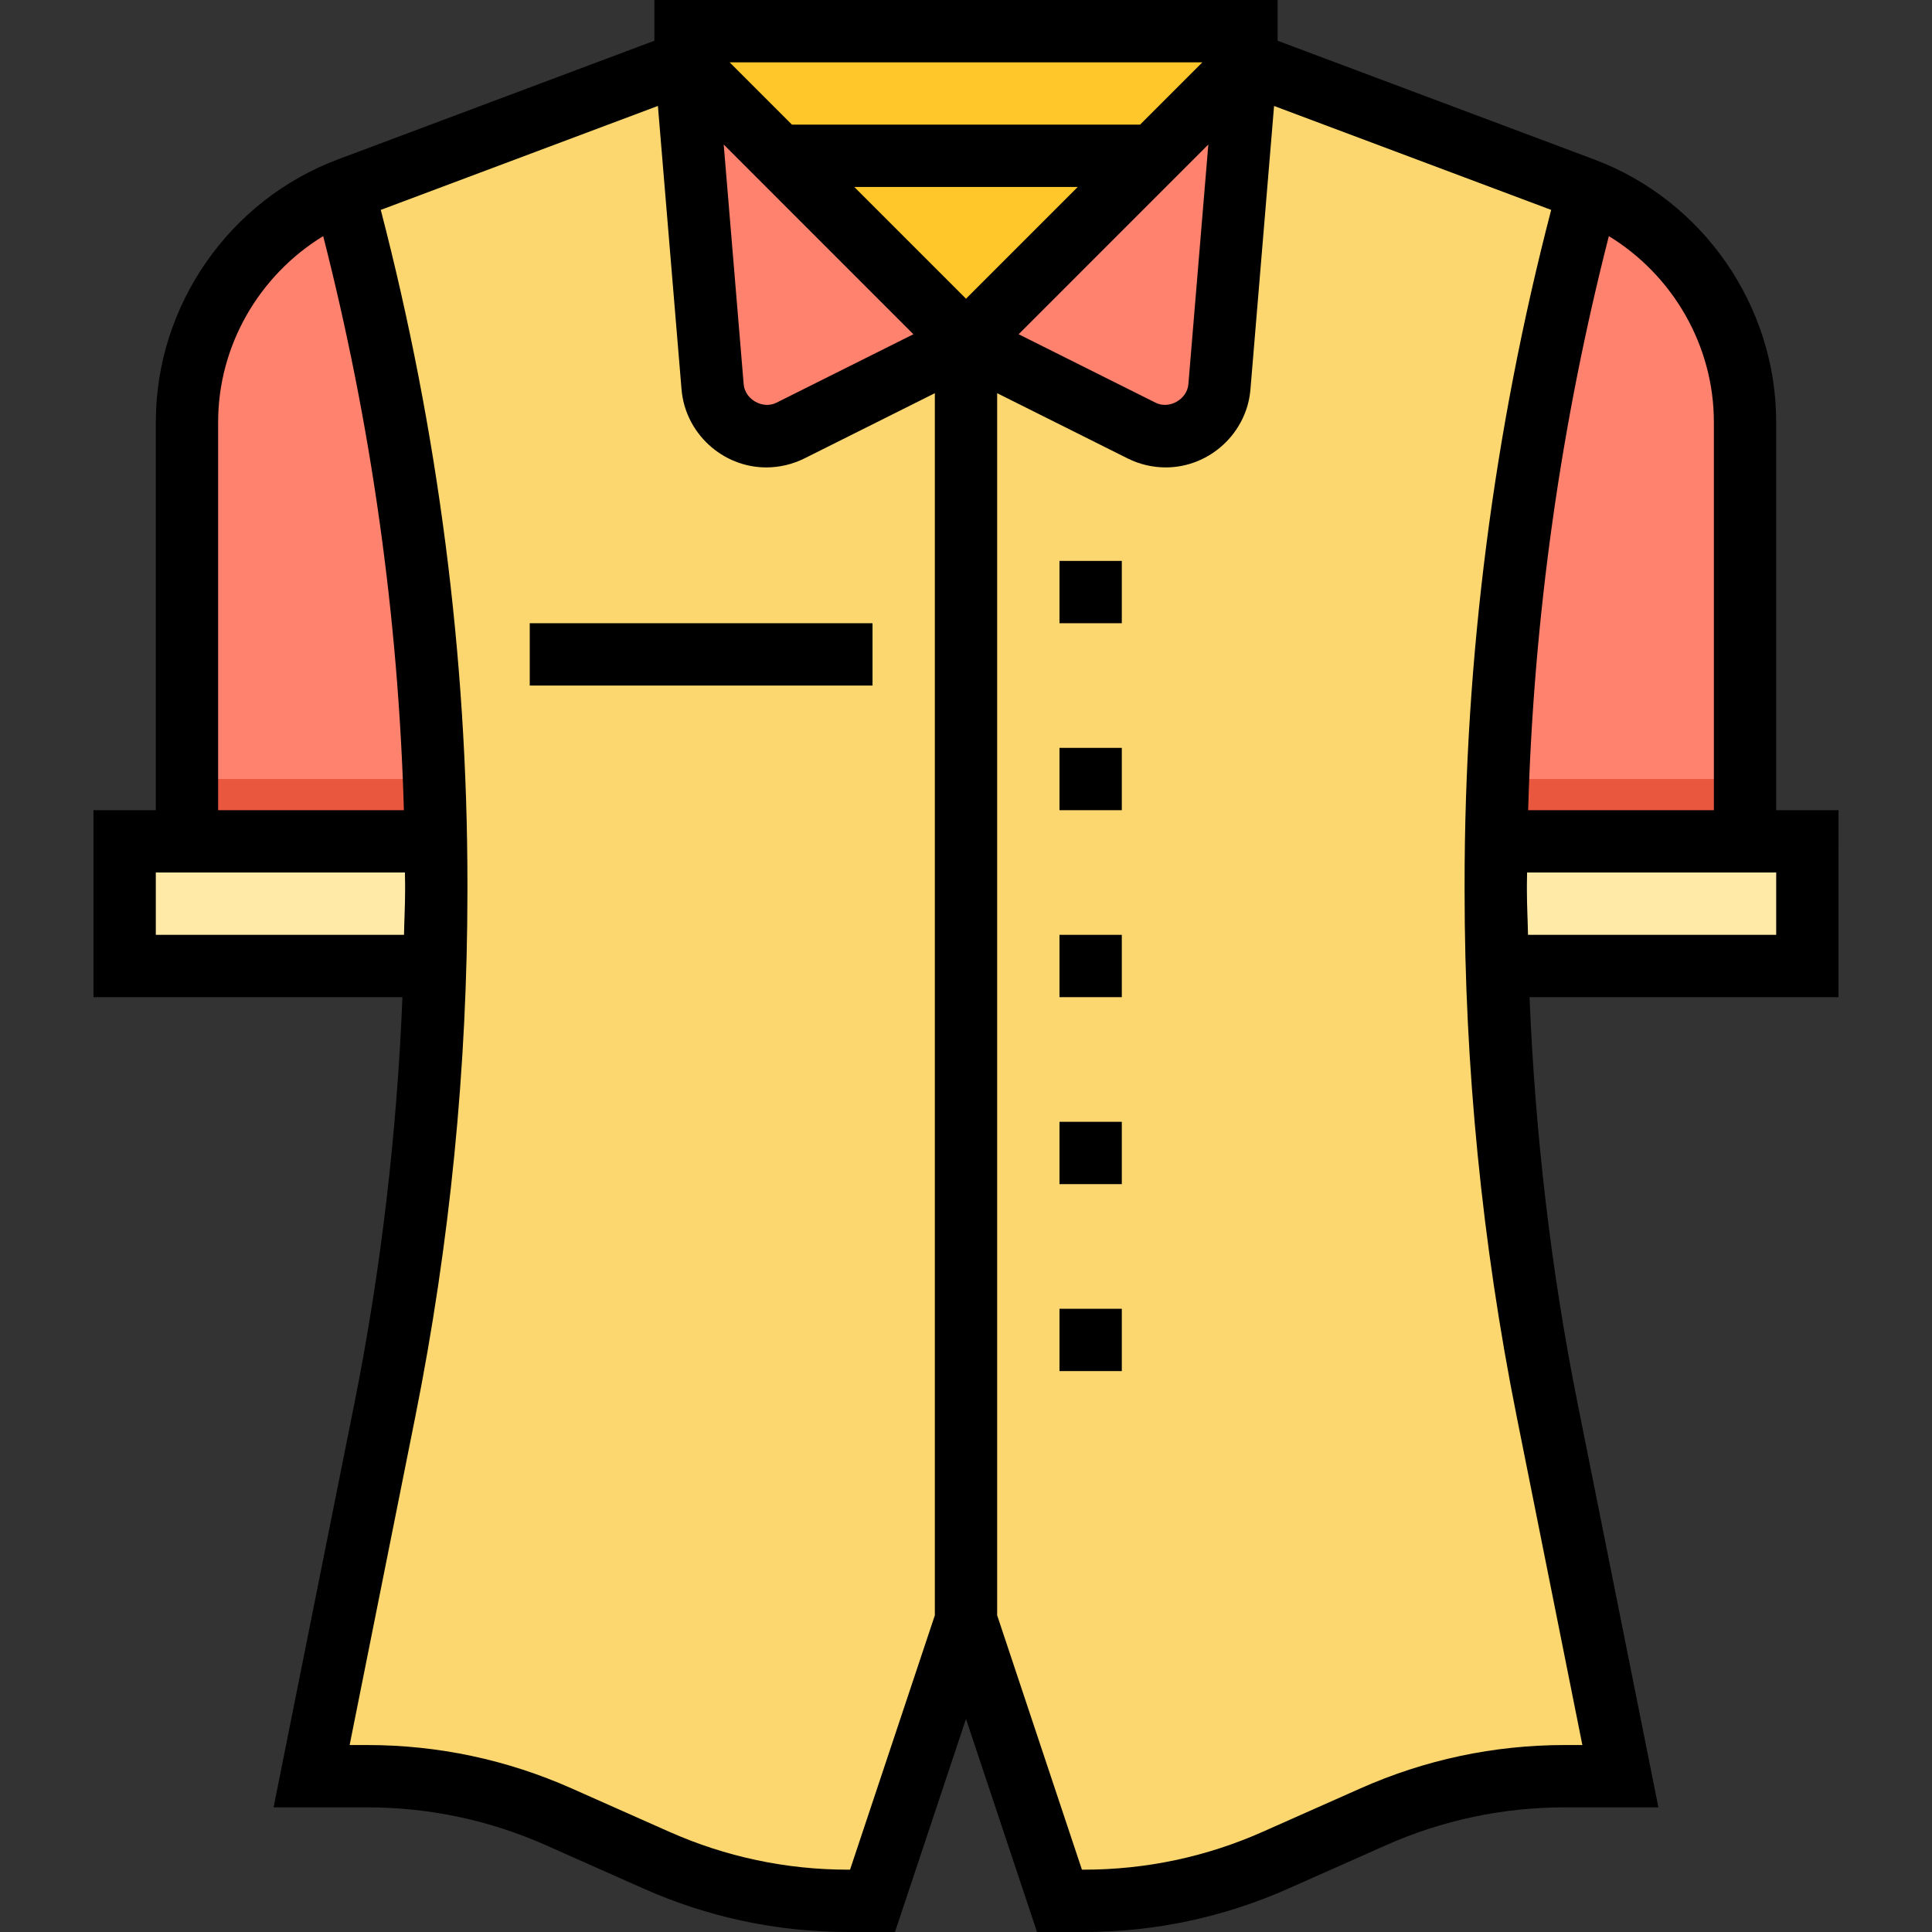 <svg height="496pt" viewBox="-24 0 496 496" width="496pt" xmlns="http://www.w3.org/2000/svg"><rect x="-24" y="0" width="496" height="496" fill="#333333" stroke="none"/><path d="m424 216v-107.648c0-26.68-16.543-50.551-41.527-59.918l-86.473-32.434h-144l-86.473 32.434c-24.984 9.367-41.527 33.238-41.527 59.918v107.648zm0 0" fill="#ffeaa7"/><path d="m424 224.008v-115.656c0-26.207-16.016-49.633-40.266-59.336-14.781 54.473-22.637 118.586-23.551 174.992zm0 0" fill="#ff826e"/><path d="m24 108.352v115.656h63.816c-.914-56.406-8.777-120.512-23.551-174.992-24.25 9.703-40.266 33.129-40.266 59.336zm0 0" fill="#ff826e"/><path d="m24 200h400v16h-400zm0 0" fill="#e9573f"/><path d="m8 216h88v32h-88zm0 0" fill="#ffeaa7"/><path d="m352 216h88v32h-88zm0 0" fill="#ffeaa7"/><path d="m373.191 361.984c-8.766-43.879-13.191-88.52-13.191-133.281v-1.695c0-3.672.129-7.336.176-11.008.914-56.406 8.777-112.512 23.551-166.984-.438-.168-.832-.422-1.262-.582l-86.465-32.434h-144l-86.473 32.434c-.438.168-.824.414-1.262.582 14.781 54.473 22.637 110.578 23.551 166.984.055 3.672.184 7.336.184 11.008v1.695c0 44.762-4.426 89.402-13.191 133.281l-18.809 94.016h14.223c16.992 0 33.801 3.559 49.32 10.473l24.906 11.062c15.527 6.906 32.336 10.465 49.328 10.465h6.223l24-72 24 72h6.223c16.992 0 33.801-3.559 49.32-10.473l24.906-11.062c15.527-6.906 32.336-10.465 49.328-10.465h14.223zm0 0" fill="#fcd770"/><path d="m224 88 72-72v-8h-144v8zm0 0" fill="#ffc729"/><path d="m224 88 45.078 22.535c1.922.969 4.043 1.465 6.188 1.465 7.191 0 13.191-5.512 13.789-12.688l6.945-83.312zm0 0" fill="#ff826e"/><path d="m152 16 6.945 83.312c.59 7.176 6.59 12.688 13.789 12.688 2.152 0 4.266-.496 6.188-1.465l45.078-22.535zm0 0" fill="#ff826e"/><path d="m448 208h-16v-99.648c0-29.84-18.777-56.938-46.719-67.414l-81.281-30.48v-10.457h-160v10.457l-81.281 30.48c-27.941 10.477-46.719 37.566-46.719 67.414v99.648h-16v48h79.32c-1.434 35.047-5.496 70.062-12.359 104.414l-20.723 103.586h23.984c15.984 0 31.488 3.289 46.074 9.785l24.902 11.062c16.641 7.391 34.336 11.152 52.578 11.152h11.992l18.23-54.703 18.23 54.703h11.992c18.242 0 35.93-3.762 52.57-11.16l24.91-11.062c14.586-6.488 30.09-9.777 46.074-9.777h23.984l-20.723-103.586c-6.871-34.352-10.926-69.367-12.359-104.414h79.32zm-32-99.648v99.648h-47.68c1.406-49.688 8.375-99.098 20.719-147.383 16.41 10.039 26.961 28.07 26.961 47.734zm-192-31.664-28.688-28.688h57.375zm-13.504 9.121-35.152 17.574c-3.504 1.762-8.105-.832-8.422-4.734l-5.129-61.551zm75.719-48.711-5.125 61.559c-.328 3.887-4.938 6.496-8.426 4.727l-35.152-17.574zm-1.527-21.098-16 16h-89.375l-16-16zm-252.688 92.352c0-19.664 10.551-37.695 26.969-47.734 12.328 48.223 19.305 97.656 20.719 147.383h-47.688zm-16 131.648v-16h63.953c0 1 .047 2.008.047 3.008v1.695c0 3.762-.215 7.527-.281 11.297zm178.23 240h-.461c-15.984 0-31.488-3.289-46.074-9.785l-24.902-11.062c-16.633-7.391-34.328-11.152-52.57-11.152h-4.461l16.887-84.449c8.855-44.312 13.352-89.68 13.352-134.848v-1.695c0-58.336-7.52-116.449-22.246-173.121l71.148-26.688 6.066 72.762c.934 11.238 10.496 20.039 21.766 20.039 3.371 0 6.754-.801 9.77-2.305l33.496-16.75v313.75zm188.008-32h-4.469c-18.242 0-35.93 3.762-52.57 11.16l-24.91 11.062c-14.578 6.488-30.082 9.777-46.066 9.777h-.461l-21.762-65.297v-313.758l33.504 16.75c3.008 1.504 6.391 2.305 9.762 2.305 11.27 0 20.832-8.801 21.758-20.023l6.066-72.77 71.141 26.68c-14.695 56.52-22.23 114.715-22.23 173.121v1.695c0 45.168 4.496 90.535 13.352 134.848zm49.762-208h-63.719c-.066-3.77-.281-7.535-.281-11.297v-1.695c0-1 .047-2.008.047-3.008h63.953zm0 0"/><path d="m248 192h16v16h-16zm0 0"/><path d="m248 144h16v16h-16zm0 0"/><path d="m248 240h16v16h-16zm0 0"/><path d="m248 288h16v16h-16zm0 0"/><path d="m248 336h16v16h-16zm0 0"/><path d="m112 160h88v16h-88zm0 0"/></svg>